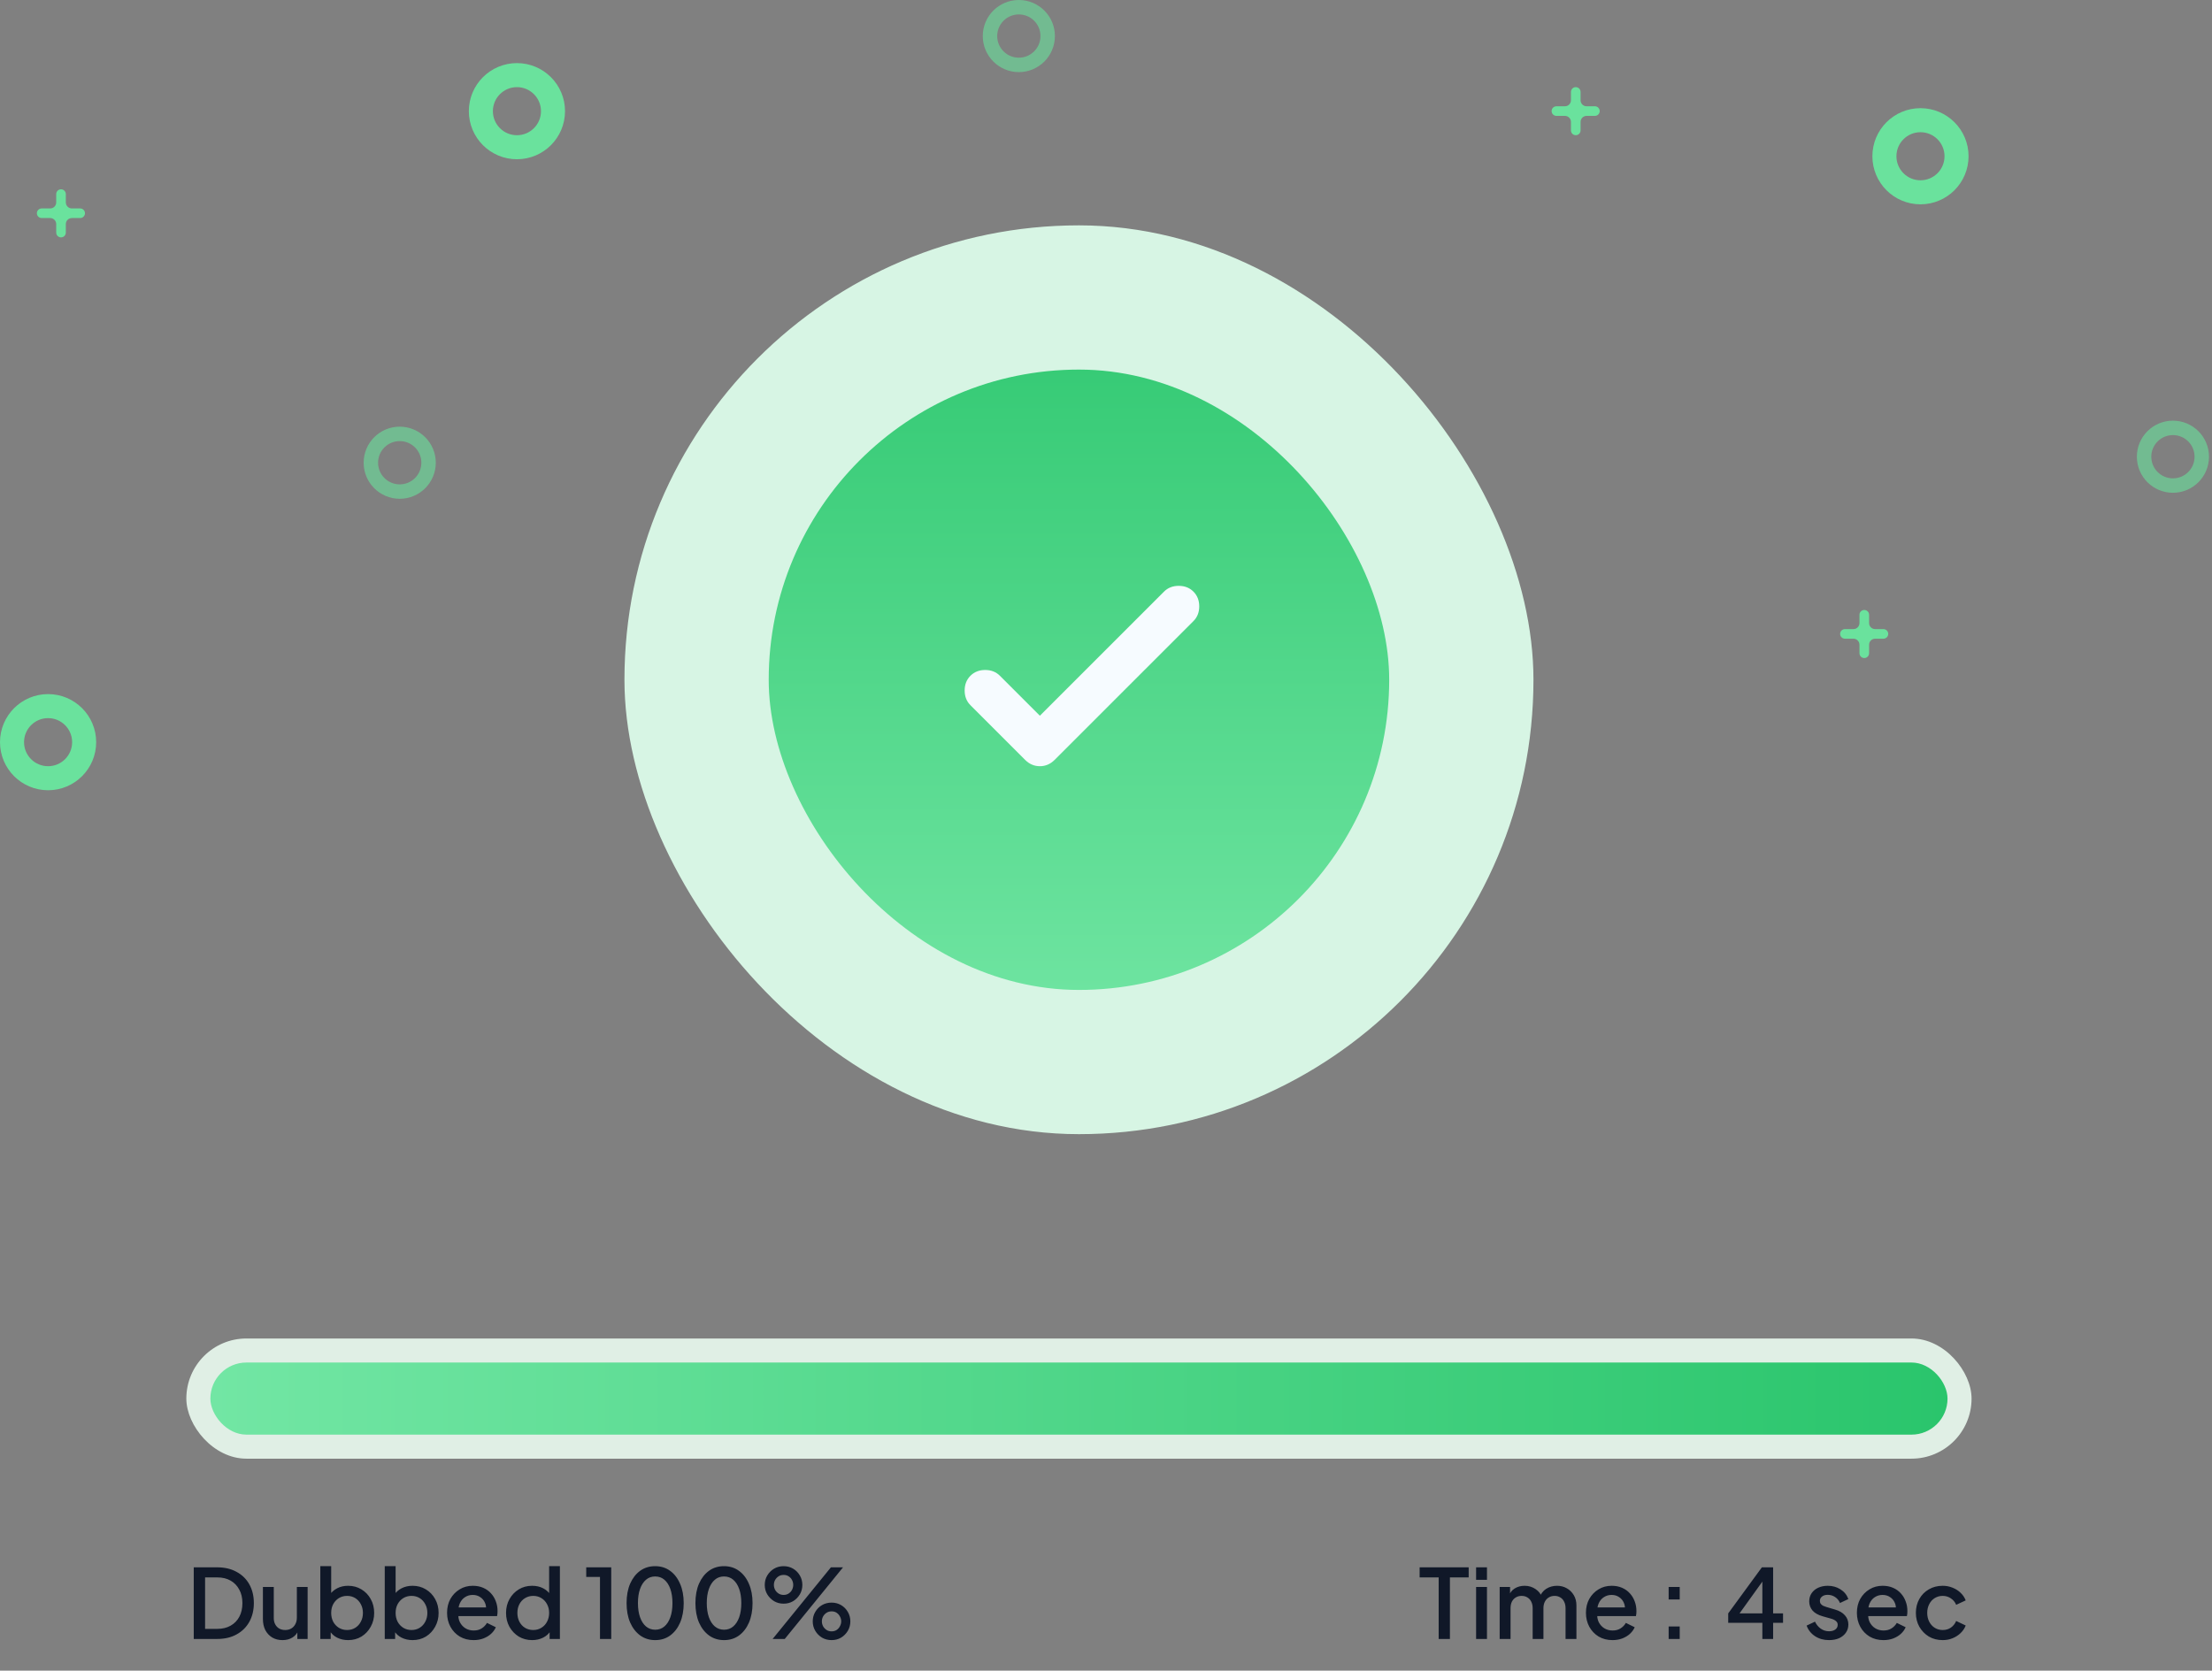<svg width="368" height="278" viewBox="0 0 368 278" fill="none" xmlns="http://www.w3.org/2000/svg">
<rect x="0" y="0" width="368" height="278" fill="#808080" stroke="none"/>
<rect x="103.886" y="37.5" width="151.229" height="151.229" rx="75.615" fill="#D7F5E4"/>
<rect x="127.886" y="61.5" width="103.229" height="103.229" rx="51.614" fill="url(#paint0_linear_48_29)"/>
<mask id="mask0_48_29" style="mask-type:alpha" maskUnits="userSpaceOnUse" x="138" y="71" width="84" height="85">
<rect x="138" y="71.5" width="84" height="84" fill="#D9D9D9"/>
</mask>
<g mask="url(#mask0_48_29)">
<path d="M172.999 119.1L193.649 98.45C194.29 97.808 195.107 97.487 196.099 97.487C197.09 97.487 197.907 97.808 198.549 98.45C199.19 99.092 199.511 99.908 199.511 100.9C199.511 101.892 199.19 102.708 198.549 103.35L175.449 126.45C174.749 127.15 173.932 127.5 172.999 127.5C172.065 127.5 171.249 127.15 170.549 126.45L161.449 117.35C160.807 116.708 160.486 115.892 160.486 114.9C160.486 113.908 160.807 113.092 161.449 112.45C162.09 111.808 162.907 111.487 163.899 111.487C164.89 111.487 165.707 111.808 166.349 112.45L172.999 119.1Z" fill="#F6FBFF"/>
</g>
<rect x="31" y="222.729" width="297" height="20" rx="10" fill="#E0EFE5"/>
<rect x="35" y="226.729" width="289" height="12" rx="6" fill="url(#paint1_linear_48_29)"/>
<path d="M32.232 272.729V260.809H36.136C37.373 260.809 38.445 261.06 39.352 261.561C40.269 262.052 40.979 262.745 41.48 263.641C41.981 264.537 42.232 265.577 42.232 266.761C42.232 267.934 41.981 268.974 41.48 269.881C40.979 270.777 40.269 271.476 39.352 271.977C38.445 272.478 37.373 272.729 36.136 272.729H32.232ZM34.12 271.049H36.168C37.011 271.049 37.741 270.873 38.36 270.521C38.989 270.169 39.475 269.673 39.816 269.033C40.157 268.393 40.328 267.636 40.328 266.761C40.328 265.886 40.152 265.134 39.8 264.505C39.459 263.865 38.979 263.369 38.36 263.017C37.741 262.665 37.011 262.489 36.168 262.489H34.12V271.049ZM47.003 272.921C46.353 272.921 45.782 272.777 45.291 272.489C44.801 272.19 44.417 271.78 44.139 271.257C43.873 270.724 43.739 270.11 43.739 269.417V264.073H45.547V269.257C45.547 269.652 45.627 269.998 45.787 270.297C45.947 270.596 46.171 270.83 46.459 271.001C46.747 271.161 47.078 271.241 47.451 271.241C47.835 271.241 48.171 271.156 48.459 270.985C48.747 270.814 48.971 270.574 49.131 270.265C49.302 269.956 49.387 269.593 49.387 269.177V264.073H51.179V272.729H49.467V271.033L49.659 271.257C49.457 271.79 49.121 272.201 48.651 272.489C48.182 272.777 47.633 272.921 47.003 272.921ZM57.914 272.921C57.242 272.921 56.629 272.782 56.074 272.505C55.53 272.228 55.109 271.828 54.81 271.305L55.018 270.969V272.729H53.29V260.617H55.098V265.865L54.81 265.449C55.13 264.958 55.557 264.574 56.09 264.297C56.624 264.02 57.232 263.881 57.914 263.881C58.736 263.881 59.472 264.078 60.122 264.473C60.784 264.868 61.301 265.406 61.674 266.089C62.058 266.772 62.25 267.54 62.25 268.393C62.25 269.246 62.058 270.014 61.674 270.697C61.301 271.38 60.789 271.924 60.138 272.329C59.488 272.724 58.746 272.921 57.914 272.921ZM57.738 271.241C58.25 271.241 58.704 271.118 59.098 270.873C59.493 270.628 59.802 270.292 60.026 269.865C60.261 269.428 60.378 268.937 60.378 268.393C60.378 267.849 60.261 267.364 60.026 266.937C59.802 266.51 59.493 266.174 59.098 265.929C58.704 265.684 58.25 265.561 57.738 265.561C57.237 265.561 56.784 265.684 56.378 265.929C55.984 266.174 55.669 266.51 55.434 266.937C55.21 267.364 55.098 267.849 55.098 268.393C55.098 268.937 55.21 269.428 55.434 269.865C55.669 270.292 55.984 270.628 56.378 270.873C56.784 271.118 57.237 271.241 57.738 271.241ZM68.633 272.921C67.961 272.921 67.348 272.782 66.793 272.505C66.249 272.228 65.828 271.828 65.529 271.305L65.737 270.969V272.729H64.009V260.617H65.817V265.865L65.529 265.449C65.849 264.958 66.276 264.574 66.809 264.297C67.343 264.02 67.951 263.881 68.633 263.881C69.454 263.881 70.191 264.078 70.841 264.473C71.502 264.868 72.02 265.406 72.393 266.089C72.777 266.772 72.969 267.54 72.969 268.393C72.969 269.246 72.777 270.014 72.393 270.697C72.02 271.38 71.508 271.924 70.857 272.329C70.207 272.724 69.465 272.921 68.633 272.921ZM68.457 271.241C68.969 271.241 69.422 271.118 69.817 270.873C70.212 270.628 70.521 270.292 70.745 269.865C70.98 269.428 71.097 268.937 71.097 268.393C71.097 267.849 70.98 267.364 70.745 266.937C70.521 266.51 70.212 266.174 69.817 265.929C69.422 265.684 68.969 265.561 68.457 265.561C67.956 265.561 67.502 265.684 67.097 265.929C66.703 266.174 66.388 266.51 66.153 266.937C65.929 267.364 65.817 267.849 65.817 268.393C65.817 268.937 65.929 269.428 66.153 269.865C66.388 270.292 66.703 270.628 67.097 270.873C67.502 271.118 67.956 271.241 68.457 271.241ZM78.792 272.921C77.928 272.921 77.16 272.724 76.488 272.329C75.826 271.924 75.309 271.38 74.936 270.697C74.562 270.004 74.376 269.23 74.376 268.377C74.376 267.502 74.562 266.729 74.936 266.057C75.32 265.385 75.832 264.857 76.472 264.473C77.112 264.078 77.837 263.881 78.648 263.881C79.299 263.881 79.88 263.993 80.392 264.217C80.904 264.441 81.336 264.75 81.688 265.145C82.04 265.529 82.306 265.972 82.488 266.473C82.68 266.974 82.776 267.508 82.776 268.073C82.776 268.212 82.77 268.356 82.76 268.505C82.749 268.654 82.728 268.793 82.696 268.921H75.8V267.481H81.672L80.808 268.137C80.915 267.614 80.877 267.15 80.696 266.745C80.525 266.329 80.258 266.004 79.896 265.769C79.544 265.524 79.128 265.401 78.648 265.401C78.168 265.401 77.741 265.524 77.368 265.769C76.995 266.004 76.707 266.345 76.504 266.793C76.301 267.23 76.221 267.764 76.264 268.393C76.21 268.98 76.29 269.492 76.504 269.929C76.728 270.366 77.037 270.708 77.432 270.953C77.837 271.198 78.296 271.321 78.808 271.321C79.331 271.321 79.773 271.204 80.136 270.969C80.509 270.734 80.802 270.43 81.016 270.057L82.488 270.777C82.317 271.182 82.05 271.55 81.688 271.881C81.336 272.201 80.909 272.457 80.408 272.649C79.917 272.83 79.379 272.921 78.792 272.921ZM88.54 272.921C87.708 272.921 86.962 272.724 86.3 272.329C85.65 271.924 85.132 271.38 84.748 270.697C84.375 270.014 84.188 269.246 84.188 268.393C84.188 267.54 84.38 266.772 84.764 266.089C85.148 265.406 85.666 264.868 86.316 264.473C86.967 264.078 87.703 263.881 88.524 263.881C89.218 263.881 89.831 264.02 90.364 264.297C90.898 264.574 91.319 264.958 91.628 265.449L91.356 265.865V260.617H93.148V272.729H91.436V270.969L91.644 271.305C91.346 271.828 90.919 272.228 90.364 272.505C89.81 272.782 89.202 272.921 88.54 272.921ZM88.716 271.241C89.218 271.241 89.666 271.118 90.06 270.873C90.466 270.628 90.78 270.292 91.004 269.865C91.239 269.428 91.356 268.937 91.356 268.393C91.356 267.849 91.239 267.364 91.004 266.937C90.78 266.51 90.466 266.174 90.06 265.929C89.666 265.684 89.218 265.561 88.716 265.561C88.215 265.561 87.762 265.684 87.356 265.929C86.951 266.174 86.636 266.51 86.412 266.937C86.188 267.364 86.076 267.849 86.076 268.393C86.076 268.937 86.188 269.428 86.412 269.865C86.636 270.292 86.946 270.628 87.34 270.873C87.746 271.118 88.204 271.241 88.716 271.241ZM99.816 272.729V262.409H97.528V260.809H101.688V272.729H99.816ZM109.01 272.921C108.06 272.921 107.228 272.665 106.514 272.153C105.799 271.63 105.239 270.91 104.834 269.993C104.439 269.065 104.242 267.988 104.242 266.761C104.242 265.524 104.439 264.446 104.834 263.529C105.239 262.612 105.794 261.897 106.498 261.385C107.212 260.873 108.044 260.617 108.994 260.617C109.943 260.617 110.77 260.873 111.474 261.385C112.188 261.897 112.743 262.617 113.138 263.545C113.543 264.462 113.746 265.534 113.746 266.761C113.746 267.988 113.548 269.065 113.154 269.993C112.759 270.91 112.204 271.63 111.49 272.153C110.786 272.665 109.959 272.921 109.01 272.921ZM109.01 271.193C109.596 271.193 110.103 271.012 110.53 270.649C110.956 270.286 111.287 269.774 111.522 269.113C111.756 268.452 111.874 267.668 111.874 266.761C111.874 265.854 111.756 265.07 111.522 264.409C111.287 263.748 110.956 263.236 110.53 262.873C110.103 262.51 109.591 262.329 108.994 262.329C108.407 262.329 107.9 262.51 107.474 262.873C107.047 263.236 106.716 263.748 106.482 264.409C106.247 265.07 106.13 265.854 106.13 266.761C106.13 267.657 106.247 268.441 106.482 269.113C106.716 269.774 107.047 270.286 107.474 270.649C107.911 271.012 108.423 271.193 109.01 271.193ZM120.463 272.921C119.513 272.921 118.681 272.665 117.967 272.153C117.252 271.63 116.692 270.91 116.287 269.993C115.892 269.065 115.695 267.988 115.695 266.761C115.695 265.524 115.892 264.446 116.287 263.529C116.692 262.612 117.247 261.897 117.951 261.385C118.665 260.873 119.497 260.617 120.447 260.617C121.396 260.617 122.223 260.873 122.927 261.385C123.641 261.897 124.196 262.617 124.591 263.545C124.996 264.462 125.199 265.534 125.199 266.761C125.199 267.988 125.001 269.065 124.607 269.993C124.212 270.91 123.657 271.63 122.943 272.153C122.239 272.665 121.412 272.921 120.463 272.921ZM120.463 271.193C121.049 271.193 121.556 271.012 121.983 270.649C122.409 270.286 122.74 269.774 122.975 269.113C123.209 268.452 123.327 267.668 123.327 266.761C123.327 265.854 123.209 265.07 122.975 264.409C122.74 263.748 122.409 263.236 121.983 262.873C121.556 262.51 121.044 262.329 120.447 262.329C119.86 262.329 119.353 262.51 118.927 262.873C118.5 263.236 118.169 263.748 117.935 264.409C117.7 265.07 117.583 265.854 117.583 266.761C117.583 267.657 117.7 268.441 117.935 269.113C118.169 269.774 118.5 270.286 118.927 270.649C119.364 271.012 119.876 271.193 120.463 271.193ZM128.54 272.729L138.236 260.809H140.252L130.556 272.729H128.54ZM130.364 266.857C129.777 266.857 129.249 266.718 128.78 266.441C128.311 266.153 127.932 265.774 127.644 265.305C127.367 264.836 127.228 264.313 127.228 263.737C127.228 263.161 127.367 262.638 127.644 262.169C127.932 261.689 128.311 261.31 128.78 261.033C129.249 260.756 129.777 260.617 130.364 260.617C130.951 260.617 131.479 260.756 131.948 261.033C132.417 261.31 132.791 261.689 133.068 262.169C133.345 262.638 133.484 263.161 133.484 263.737C133.484 264.313 133.345 264.836 133.068 265.305C132.791 265.774 132.417 266.153 131.948 266.441C131.479 266.718 130.951 266.857 130.364 266.857ZM130.364 265.401C130.695 265.401 130.977 265.321 131.212 265.161C131.457 265.001 131.644 264.793 131.772 264.537C131.9 264.281 131.964 264.014 131.964 263.737C131.964 263.449 131.9 263.182 131.772 262.937C131.644 262.681 131.457 262.473 131.212 262.313C130.977 262.153 130.695 262.073 130.364 262.073C130.044 262.073 129.761 262.153 129.516 262.313C129.271 262.473 129.079 262.681 128.94 262.937C128.812 263.182 128.748 263.449 128.748 263.737C128.748 264.014 128.812 264.281 128.94 264.537C129.079 264.793 129.271 265.001 129.516 265.161C129.761 265.321 130.044 265.401 130.364 265.401ZM138.348 272.921C137.761 272.921 137.228 272.782 136.748 272.505C136.279 272.217 135.905 271.838 135.628 271.369C135.351 270.9 135.212 270.377 135.212 269.801C135.212 269.225 135.351 268.702 135.628 268.233C135.905 267.753 136.279 267.374 136.748 267.097C137.228 266.82 137.761 266.681 138.348 266.681C138.935 266.681 139.463 266.82 139.932 267.097C140.401 267.374 140.775 267.753 141.052 268.233C141.329 268.702 141.468 269.225 141.468 269.801C141.468 270.377 141.329 270.9 141.052 271.369C140.775 271.838 140.401 272.217 139.932 272.505C139.463 272.782 138.935 272.921 138.348 272.921ZM138.348 271.465C138.679 271.465 138.961 271.385 139.196 271.225C139.431 271.065 139.612 270.857 139.74 270.601C139.879 270.345 139.948 270.078 139.948 269.801C139.948 269.513 139.879 269.246 139.74 269.001C139.612 268.745 139.431 268.537 139.196 268.377C138.961 268.217 138.679 268.137 138.348 268.137C138.028 268.137 137.745 268.217 137.5 268.377C137.255 268.537 137.063 268.745 136.924 269.001C136.796 269.246 136.732 269.513 136.732 269.801C136.732 270.078 136.796 270.345 136.924 270.601C137.063 270.857 137.255 271.065 137.5 271.225C137.745 271.385 138.028 271.465 138.348 271.465Z" fill="#101828"/>
<path d="M239.344 272.729V262.489H236.176V260.809H244.336V262.489H241.216V272.729H239.344ZM245.572 272.729V264.073H247.38V272.729H245.572ZM245.572 262.889V260.809H247.38V262.889H245.572ZM249.493 272.729V264.073H251.222V265.945L250.998 265.657C251.179 265.07 251.51 264.628 251.99 264.329C252.47 264.03 253.019 263.881 253.638 263.881C254.331 263.881 254.944 264.068 255.478 264.441C256.022 264.804 256.384 265.289 256.566 265.897L256.054 265.945C256.31 265.252 256.699 264.734 257.222 264.393C257.755 264.052 258.363 263.881 259.046 263.881C259.643 263.881 260.182 264.02 260.662 264.297C261.152 264.574 261.542 264.958 261.83 265.449C262.118 265.94 262.262 266.5 262.262 267.129V272.729H260.454V267.625C260.454 267.188 260.374 266.82 260.214 266.521C260.064 266.212 259.851 265.977 259.574 265.817C259.307 265.646 258.992 265.561 258.63 265.561C258.267 265.561 257.947 265.646 257.67 265.817C257.392 265.977 257.174 266.212 257.014 266.521C256.854 266.83 256.774 267.198 256.774 267.625V272.729H254.982V267.625C254.982 267.188 254.902 266.82 254.742 266.521C254.592 266.212 254.379 265.977 254.102 265.817C253.835 265.646 253.515 265.561 253.141 265.561C252.779 265.561 252.459 265.646 252.182 265.817C251.904 265.977 251.686 266.212 251.526 266.521C251.376 266.83 251.302 267.198 251.302 267.625V272.729H249.493ZM268.261 272.921C267.397 272.921 266.629 272.724 265.957 272.329C265.295 271.924 264.778 271.38 264.405 270.697C264.031 270.004 263.845 269.23 263.845 268.377C263.845 267.502 264.031 266.729 264.405 266.057C264.789 265.385 265.301 264.857 265.941 264.473C266.581 264.078 267.306 263.881 268.117 263.881C268.767 263.881 269.349 263.993 269.861 264.217C270.373 264.441 270.805 264.75 271.157 265.145C271.509 265.529 271.775 265.972 271.957 266.473C272.149 266.974 272.245 267.508 272.245 268.073C272.245 268.212 272.239 268.356 272.229 268.505C272.218 268.654 272.197 268.793 272.165 268.921H265.269V267.481H271.141L270.277 268.137C270.383 267.614 270.346 267.15 270.165 266.745C269.994 266.329 269.727 266.004 269.365 265.769C269.013 265.524 268.597 265.401 268.117 265.401C267.637 265.401 267.21 265.524 266.837 265.769C266.463 266.004 266.175 266.345 265.973 266.793C265.77 267.23 265.69 267.764 265.733 268.393C265.679 268.98 265.759 269.492 265.973 269.929C266.197 270.366 266.506 270.708 266.901 270.953C267.306 271.198 267.765 271.321 268.277 271.321C268.799 271.321 269.242 271.204 269.605 270.969C269.978 270.734 270.271 270.43 270.485 270.057L271.957 270.777C271.786 271.182 271.519 271.55 271.157 271.881C270.805 272.201 270.378 272.457 269.877 272.649C269.386 272.83 268.847 272.921 268.261 272.921ZM277.606 272.729V270.649H279.446V272.729H277.606ZM277.606 266.153V264.073H279.446V266.153H277.606ZM293.195 272.729V270.041H287.515V268.473L293.115 260.809H294.987V268.473H296.635V270.041H294.987V272.729H293.195ZM288.907 269.161L288.603 268.473H293.195V262.313L293.707 262.473L288.907 269.161ZM304.287 272.921C303.402 272.921 302.623 272.702 301.951 272.265C301.29 271.828 300.826 271.241 300.559 270.505L301.951 269.849C302.186 270.34 302.506 270.729 302.911 271.017C303.327 271.305 303.786 271.449 304.287 271.449C304.714 271.449 305.061 271.353 305.327 271.161C305.594 270.969 305.727 270.708 305.727 270.377C305.727 270.164 305.669 269.993 305.551 269.865C305.434 269.726 305.285 269.614 305.103 269.529C304.933 269.444 304.757 269.38 304.575 269.337L303.215 268.953C302.469 268.74 301.909 268.42 301.535 267.993C301.173 267.556 300.991 267.049 300.991 266.473C300.991 265.95 301.125 265.497 301.391 265.113C301.658 264.718 302.026 264.414 302.495 264.201C302.965 263.988 303.493 263.881 304.079 263.881C304.869 263.881 305.573 264.078 306.191 264.473C306.81 264.857 307.247 265.396 307.503 266.089L306.111 266.745C305.941 266.329 305.669 265.998 305.295 265.753C304.933 265.508 304.522 265.385 304.063 265.385C303.669 265.385 303.354 265.481 303.119 265.673C302.885 265.854 302.767 266.094 302.767 266.393C302.767 266.596 302.821 266.766 302.927 266.905C303.034 267.033 303.173 267.14 303.343 267.225C303.514 267.3 303.69 267.364 303.871 267.417L305.279 267.833C305.994 268.036 306.543 268.356 306.927 268.793C307.311 269.22 307.503 269.732 307.503 270.329C307.503 270.841 307.365 271.294 307.087 271.689C306.821 272.073 306.447 272.377 305.967 272.601C305.487 272.814 304.927 272.921 304.287 272.921ZM313.339 272.921C312.475 272.921 311.707 272.724 311.035 272.329C310.373 271.924 309.856 271.38 309.483 270.697C309.109 270.004 308.923 269.23 308.923 268.377C308.923 267.502 309.109 266.729 309.483 266.057C309.867 265.385 310.379 264.857 311.019 264.473C311.659 264.078 312.384 263.881 313.195 263.881C313.845 263.881 314.427 263.993 314.939 264.217C315.451 264.441 315.883 264.75 316.235 265.145C316.587 265.529 316.853 265.972 317.035 266.473C317.227 266.974 317.323 267.508 317.323 268.073C317.323 268.212 317.317 268.356 317.307 268.505C317.296 268.654 317.275 268.793 317.243 268.921H310.347V267.481H316.219L315.355 268.137C315.461 267.614 315.424 267.15 315.243 266.745C315.072 266.329 314.805 266.004 314.443 265.769C314.091 265.524 313.675 265.401 313.195 265.401C312.715 265.401 312.288 265.524 311.915 265.769C311.541 266.004 311.253 266.345 311.051 266.793C310.848 267.23 310.768 267.764 310.811 268.393C310.757 268.98 310.837 269.492 311.051 269.929C311.275 270.366 311.584 270.708 311.979 270.953C312.384 271.198 312.843 271.321 313.355 271.321C313.877 271.321 314.32 271.204 314.683 270.969C315.056 270.734 315.349 270.43 315.563 270.057L317.035 270.777C316.864 271.182 316.597 271.55 316.235 271.881C315.883 272.201 315.456 272.457 314.955 272.649C314.464 272.83 313.925 272.921 313.339 272.921ZM323.199 272.921C322.335 272.921 321.567 272.724 320.895 272.329C320.234 271.924 319.706 271.38 319.311 270.697C318.927 270.014 318.735 269.241 318.735 268.377C318.735 267.524 318.927 266.756 319.311 266.073C319.695 265.39 320.223 264.857 320.895 264.473C321.567 264.078 322.335 263.881 323.199 263.881C323.786 263.881 324.335 263.988 324.847 264.201C325.359 264.404 325.802 264.686 326.175 265.049C326.559 265.412 326.842 265.833 327.023 266.313L325.439 267.049C325.258 266.601 324.965 266.244 324.559 265.977C324.165 265.7 323.711 265.561 323.199 265.561C322.709 265.561 322.266 265.684 321.871 265.929C321.487 266.164 321.183 266.5 320.959 266.937C320.735 267.364 320.623 267.849 320.623 268.393C320.623 268.937 320.735 269.428 320.959 269.865C321.183 270.292 321.487 270.628 321.871 270.873C322.266 271.118 322.709 271.241 323.199 271.241C323.722 271.241 324.175 271.108 324.559 270.841C324.954 270.564 325.247 270.196 325.439 269.737L327.023 270.489C326.853 270.948 326.575 271.364 326.191 271.737C325.818 272.1 325.375 272.388 324.863 272.601C324.351 272.814 323.797 272.921 323.199 272.921Z" fill="#101828"/>
<circle cx="319.5" cy="26" r="6" stroke="#6AE29D" stroke-width="4"/>
<circle cx="361.5" cy="76" r="4.8" stroke="#6AE29D" stroke-opacity="0.6" stroke-width="2.4"/>
<path d="M71.3 77C71.3 79.651 69.151 81.8 66.5 81.8C63.849 81.8 61.7 79.651 61.7 77C61.7 74.349 63.849 72.2 66.5 72.2C69.151 72.2 71.3 74.349 71.3 77Z" stroke="#6AE29D" stroke-opacity="0.6" stroke-width="2.4"/>
<path d="M174.3 6C174.3 8.651 172.151 10.8 169.5 10.8C166.849 10.8 164.7 8.651 164.7 6C164.7 3.349 166.849 1.2 169.5 1.2C172.151 1.2 174.3 3.349 174.3 6Z" stroke="#6AE29D" stroke-opacity="0.6" stroke-width="2.4"/>
<path d="M310.152 109.5C309.71 109.5 309.352 109.142 309.352 108.7V107.284C309.352 106.732 308.904 106.284 308.352 106.284H306.936C306.494 106.284 306.136 105.926 306.136 105.484C306.136 105.042 306.494 104.684 306.936 104.684H308.352C308.904 104.684 309.352 104.236 309.352 103.684V102.3C309.352 101.858 309.71 101.5 310.152 101.5C310.594 101.5 310.952 101.858 310.952 102.3V103.684C310.952 104.236 311.399 104.684 311.952 104.684H313.336C313.778 104.684 314.136 105.042 314.136 105.484C314.136 105.926 313.778 106.284 313.336 106.284H311.952C311.399 106.284 310.952 106.732 310.952 107.284V108.7C310.952 109.142 310.594 109.5 310.152 109.5Z" fill="#6AE29D"/>
<path d="M10.152 39.5C9.71 39.5 9.352 39.142 9.352 38.7V37.284C9.352 36.732 8.904 36.284 8.352 36.284H6.936C6.494 36.284 6.136 35.926 6.136 35.484C6.136 35.042 6.494 34.684 6.936 34.684H8.352C8.904 34.684 9.352 34.236 9.352 33.684V32.3C9.352 31.858 9.71 31.5 10.152 31.5C10.594 31.5 10.952 31.858 10.952 32.3V33.684C10.952 34.236 11.399 34.684 11.952 34.684H13.336C13.778 34.684 14.136 35.042 14.136 35.484C14.136 35.926 13.778 36.284 13.336 36.284H11.952C11.399 36.284 10.952 36.732 10.952 37.284V38.7C10.952 39.142 10.594 39.5 10.152 39.5Z" fill="#6AE29D"/>
<path d="M262.152 22.5C261.71 22.5 261.352 22.142 261.352 21.7V20.284C261.352 19.732 260.904 19.284 260.352 19.284H258.936C258.494 19.284 258.136 18.926 258.136 18.484C258.136 18.042 258.494 17.684 258.936 17.684H260.352C260.904 17.684 261.352 17.236 261.352 16.684V15.3C261.352 14.858 261.71 14.5 262.152 14.5C262.594 14.5 262.952 14.858 262.952 15.3V16.684C262.952 17.236 263.399 17.684 263.952 17.684H265.336C265.778 17.684 266.136 18.042 266.136 18.484C266.136 18.926 265.778 19.284 265.336 19.284H263.952C263.399 19.284 262.952 19.732 262.952 20.284V21.7C262.952 22.142 262.594 22.5 262.152 22.5Z" fill="#6AE29D"/>
<circle cx="8" cy="123.5" r="6" stroke="#6AE29D" stroke-width="4"/>
<circle cx="86" cy="18.5" r="6" stroke="#6AE29D" stroke-width="4"/>
<defs>
<linearGradient id="paint0_linear_48_29" x1="180" y1="36.5" x2="180" y2="187" gradientUnits="userSpaceOnUse">
<stop stop-color="#2AC56C"/>
<stop offset="1" stop-color="#79E9A9"/>
</linearGradient>
<linearGradient id="paint1_linear_48_29" x1="35" y1="232.729" x2="324" y2="232.729" gradientUnits="userSpaceOnUse">
<stop stop-color="#72E6A4"/>
<stop offset="1" stop-color="#2AC56C"/>
</linearGradient>
</defs>
</svg>
